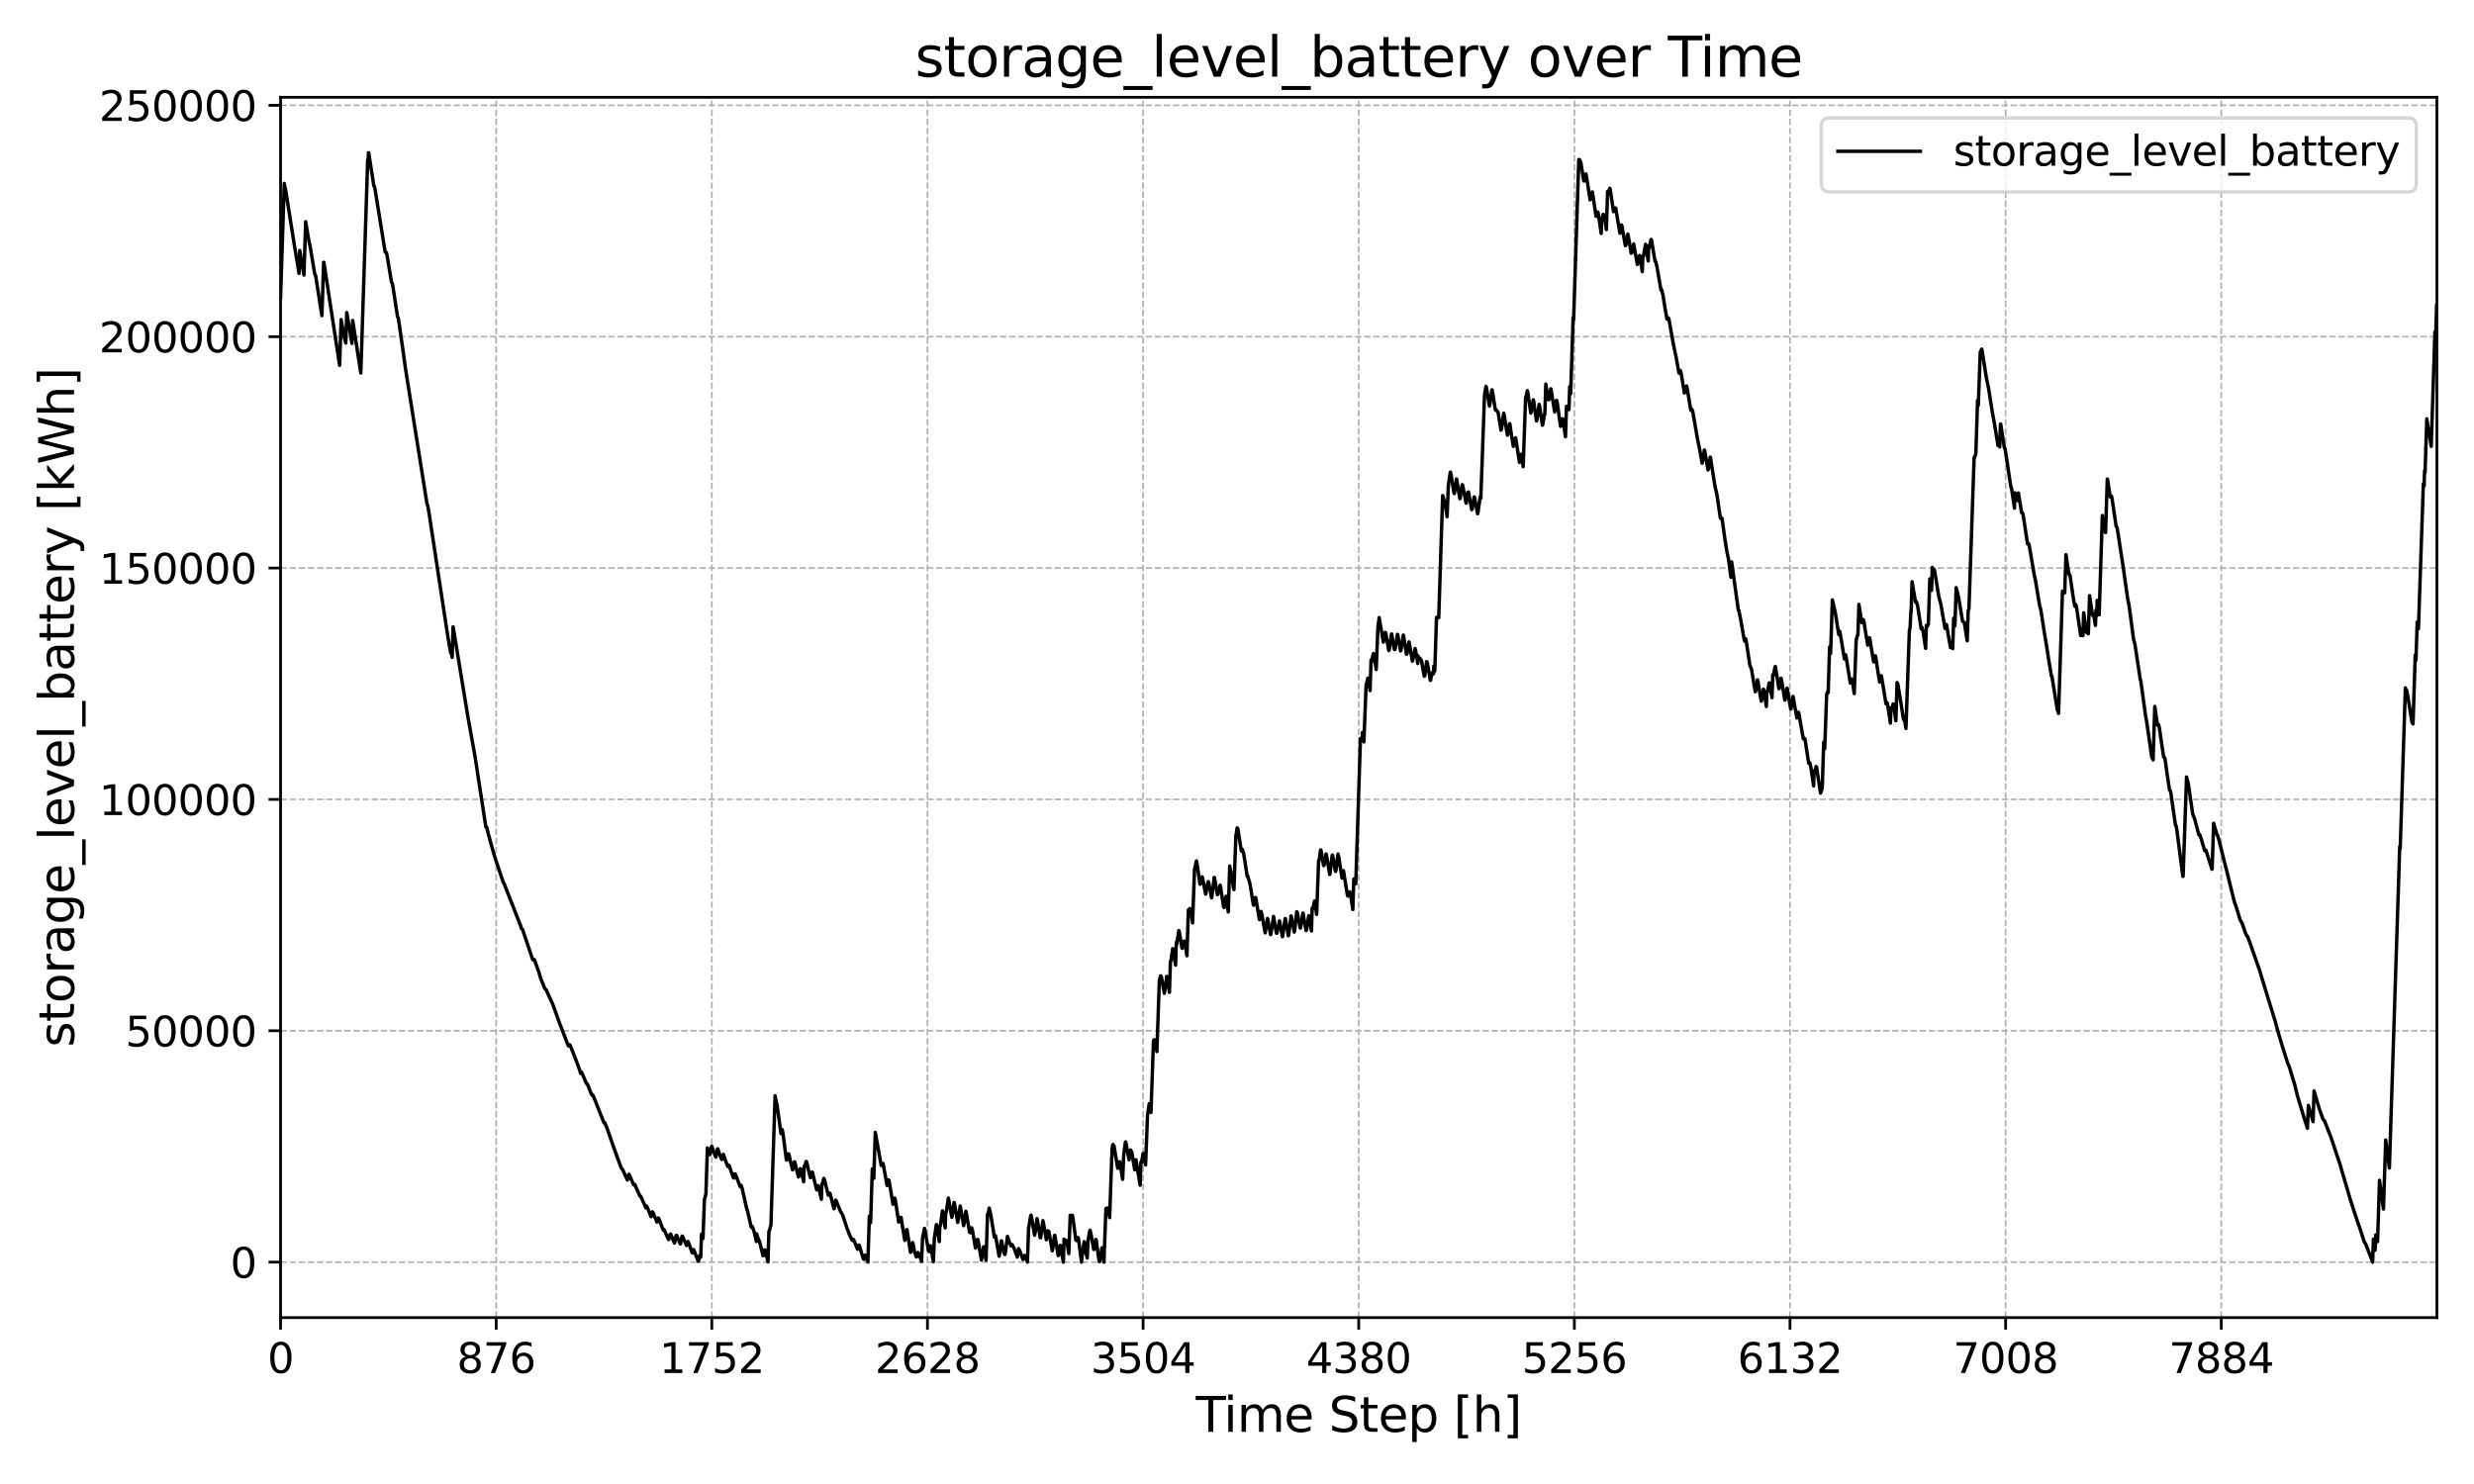<?xml version="1.0" encoding="utf-8" standalone="no"?>
<!DOCTYPE svg PUBLIC "-//W3C//DTD SVG 1.1//EN"
  "http://www.w3.org/Graphics/SVG/1.1/DTD/svg11.dtd">
<svg xmlns:xlink="http://www.w3.org/1999/xlink" width="720pt" height="432pt" viewBox="0 0 720 432" xmlns="http://www.w3.org/2000/svg" version="1.1">
 <defs>
  <style type="text/css">*{stroke-linejoin: round; stroke-linecap: butt}</style>
 </defs>
 <g id="figure_1">
  <g id="patch_1">
   <path d="M 0 432 
L 720 432 
L 720 0 
L 0 0 
z
" style="fill: #ffffff"/>
  </g>
  <g id="axes_1">
   <g id="patch_2">
    <path d="M 81.65 383.56 
L 709.2 383.56 
L 709.2 28.32 
L 81.65 28.32 
z
" style="fill: #ffffff"/>
   </g>
   <g id="matplotlib.axis_1">
    <g id="xtick_1">
     <g id="line2d_1">
      <path d="M 81.65 383.56 
L 81.65 28.32 
" clip-path="url(#p08101ed7b1)" style="fill: none; stroke-dasharray: 1.85,0.8; stroke-dashoffset: 0; stroke: #b0b0b0; stroke-width: 0.5"/>
     </g>
     <g id="line2d_2">
      <defs>
       <path id="m0e3fdb6140" d="M 0 0 
L 0 3.5 
" style="stroke: #000000; stroke-width: 0.8"/>
      </defs>
      <g>
       <use xlink:href="#m0e3fdb6140" x="81.65" y="383.56" style="stroke: #000000; stroke-width: 0.8"/>
      </g>
     </g>
     <g id="text_1">
      <!-- 0 -->
      <g transform="translate(77.832 399.678) scale(0.12 -0.12)">
       <defs>
        <path id="DejaVuSans-30" d="M 2034 4250 
Q 1547 4250 1301 3770 
Q 1056 3291 1056 2328 
Q 1056 1369 1301 889 
Q 1547 409 2034 409 
Q 2525 409 2770 889 
Q 3016 1369 3016 2328 
Q 3016 3291 2770 3770 
Q 2525 4250 2034 4250 
z
M 2034 4750 
Q 2819 4750 3233 4129 
Q 3647 3509 3647 2328 
Q 3647 1150 3233 529 
Q 2819 -91 2034 -91 
Q 1250 -91 836 529 
Q 422 1150 422 2328 
Q 422 3509 836 4129 
Q 1250 4750 2034 4750 
z
" transform="scale(0.016)"/>
       </defs>
       <use xlink:href="#DejaVuSans-30"/>
      </g>
     </g>
    </g>
    <g id="xtick_2">
     <g id="line2d_3">
      <path d="M 144.405 383.56 
L 144.405 28.32 
" clip-path="url(#p08101ed7b1)" style="fill: none; stroke-dasharray: 1.85,0.8; stroke-dashoffset: 0; stroke: #b0b0b0; stroke-width: 0.5"/>
     </g>
     <g id="line2d_4">
      <g>
       <use xlink:href="#m0e3fdb6140" x="144.405" y="383.56" style="stroke: #000000; stroke-width: 0.8"/>
      </g>
     </g>
     <g id="text_2">
      <!-- 876 -->
      <g transform="translate(132.952 399.678) scale(0.12 -0.12)">
       <defs>
        <path id="DejaVuSans-38" d="M 2034 2216 
Q 1584 2216 1326 1975 
Q 1069 1734 1069 1313 
Q 1069 891 1326 650 
Q 1584 409 2034 409 
Q 2484 409 2743 651 
Q 3003 894 3003 1313 
Q 3003 1734 2745 1975 
Q 2488 2216 2034 2216 
z
M 1403 2484 
Q 997 2584 770 2862 
Q 544 3141 544 3541 
Q 544 4100 942 4425 
Q 1341 4750 2034 4750 
Q 2731 4750 3128 4425 
Q 3525 4100 3525 3541 
Q 3525 3141 3298 2862 
Q 3072 2584 2669 2484 
Q 3125 2378 3379 2068 
Q 3634 1759 3634 1313 
Q 3634 634 3220 271 
Q 2806 -91 2034 -91 
Q 1263 -91 848 271 
Q 434 634 434 1313 
Q 434 1759 690 2068 
Q 947 2378 1403 2484 
z
M 1172 3481 
Q 1172 3119 1398 2916 
Q 1625 2713 2034 2713 
Q 2441 2713 2670 2916 
Q 2900 3119 2900 3481 
Q 2900 3844 2670 4047 
Q 2441 4250 2034 4250 
Q 1625 4250 1398 4047 
Q 1172 3844 1172 3481 
z
" transform="scale(0.016)"/>
        <path id="DejaVuSans-37" d="M 525 4666 
L 3525 4666 
L 3525 4397 
L 1831 0 
L 1172 0 
L 2766 4134 
L 525 4134 
L 525 4666 
z
" transform="scale(0.016)"/>
        <path id="DejaVuSans-36" d="M 2113 2584 
Q 1688 2584 1439 2293 
Q 1191 2003 1191 1497 
Q 1191 994 1439 701 
Q 1688 409 2113 409 
Q 2538 409 2786 701 
Q 3034 994 3034 1497 
Q 3034 2003 2786 2293 
Q 2538 2584 2113 2584 
z
M 3366 4563 
L 3366 3988 
Q 3128 4100 2886 4159 
Q 2644 4219 2406 4219 
Q 1781 4219 1451 3797 
Q 1122 3375 1075 2522 
Q 1259 2794 1537 2939 
Q 1816 3084 2150 3084 
Q 2853 3084 3261 2657 
Q 3669 2231 3669 1497 
Q 3669 778 3244 343 
Q 2819 -91 2113 -91 
Q 1303 -91 875 529 
Q 447 1150 447 2328 
Q 447 3434 972 4092 
Q 1497 4750 2381 4750 
Q 2619 4750 2861 4703 
Q 3103 4656 3366 4563 
z
" transform="scale(0.016)"/>
       </defs>
       <use xlink:href="#DejaVuSans-38"/>
       <use xlink:href="#DejaVuSans-37" x="63.623"/>
       <use xlink:href="#DejaVuSans-36" x="127.246"/>
      </g>
     </g>
    </g>
    <g id="xtick_3">
     <g id="line2d_5">
      <path d="M 207.16 383.56 
L 207.16 28.32 
" clip-path="url(#p08101ed7b1)" style="fill: none; stroke-dasharray: 1.85,0.8; stroke-dashoffset: 0; stroke: #b0b0b0; stroke-width: 0.5"/>
     </g>
     <g id="line2d_6">
      <g>
       <use xlink:href="#m0e3fdb6140" x="207.16" y="383.56" style="stroke: #000000; stroke-width: 0.8"/>
      </g>
     </g>
     <g id="text_3">
      <!-- 1752 -->
      <g transform="translate(191.89 399.678) scale(0.12 -0.12)">
       <defs>
        <path id="DejaVuSans-31" d="M 794 531 
L 1825 531 
L 1825 4091 
L 703 3866 
L 703 4441 
L 1819 4666 
L 2450 4666 
L 2450 531 
L 3481 531 
L 3481 0 
L 794 0 
L 794 531 
z
" transform="scale(0.016)"/>
        <path id="DejaVuSans-35" d="M 691 4666 
L 3169 4666 
L 3169 4134 
L 1269 4134 
L 1269 2991 
Q 1406 3038 1543 3061 
Q 1681 3084 1819 3084 
Q 2600 3084 3056 2656 
Q 3513 2228 3513 1497 
Q 3513 744 3044 326 
Q 2575 -91 1722 -91 
Q 1428 -91 1123 -41 
Q 819 9 494 109 
L 494 744 
Q 775 591 1075 516 
Q 1375 441 1709 441 
Q 2250 441 2565 725 
Q 2881 1009 2881 1497 
Q 2881 1984 2565 2268 
Q 2250 2553 1709 2553 
Q 1456 2553 1204 2497 
Q 953 2441 691 2322 
L 691 4666 
z
" transform="scale(0.016)"/>
        <path id="DejaVuSans-32" d="M 1228 531 
L 3431 531 
L 3431 0 
L 469 0 
L 469 531 
Q 828 903 1448 1529 
Q 2069 2156 2228 2338 
Q 2531 2678 2651 2914 
Q 2772 3150 2772 3378 
Q 2772 3750 2511 3984 
Q 2250 4219 1831 4219 
Q 1534 4219 1204 4116 
Q 875 4013 500 3803 
L 500 4441 
Q 881 4594 1212 4672 
Q 1544 4750 1819 4750 
Q 2544 4750 2975 4387 
Q 3406 4025 3406 3419 
Q 3406 3131 3298 2873 
Q 3191 2616 2906 2266 
Q 2828 2175 2409 1742 
Q 1991 1309 1228 531 
z
" transform="scale(0.016)"/>
       </defs>
       <use xlink:href="#DejaVuSans-31"/>
       <use xlink:href="#DejaVuSans-37" x="63.623"/>
       <use xlink:href="#DejaVuSans-35" x="127.246"/>
       <use xlink:href="#DejaVuSans-32" x="190.869"/>
      </g>
     </g>
    </g>
    <g id="xtick_4">
     <g id="line2d_7">
      <path d="M 269.915 383.56 
L 269.915 28.32 
" clip-path="url(#p08101ed7b1)" style="fill: none; stroke-dasharray: 1.85,0.8; stroke-dashoffset: 0; stroke: #b0b0b0; stroke-width: 0.5"/>
     </g>
     <g id="line2d_8">
      <g>
       <use xlink:href="#m0e3fdb6140" x="269.915" y="383.56" style="stroke: #000000; stroke-width: 0.8"/>
      </g>
     </g>
     <g id="text_4">
      <!-- 2628 -->
      <g transform="translate(254.645 399.678) scale(0.12 -0.12)">
       <use xlink:href="#DejaVuSans-32"/>
       <use xlink:href="#DejaVuSans-36" x="63.623"/>
       <use xlink:href="#DejaVuSans-32" x="127.246"/>
       <use xlink:href="#DejaVuSans-38" x="190.869"/>
      </g>
     </g>
    </g>
    <g id="xtick_5">
     <g id="line2d_9">
      <path d="M 332.67 383.56 
L 332.67 28.32 
" clip-path="url(#p08101ed7b1)" style="fill: none; stroke-dasharray: 1.85,0.8; stroke-dashoffset: 0; stroke: #b0b0b0; stroke-width: 0.5"/>
     </g>
     <g id="line2d_10">
      <g>
       <use xlink:href="#m0e3fdb6140" x="332.67" y="383.56" style="stroke: #000000; stroke-width: 0.8"/>
      </g>
     </g>
     <g id="text_5">
      <!-- 3504 -->
      <g transform="translate(317.4 399.678) scale(0.12 -0.12)">
       <defs>
        <path id="DejaVuSans-33" d="M 2597 2516 
Q 3050 2419 3304 2112 
Q 3559 1806 3559 1356 
Q 3559 666 3084 287 
Q 2609 -91 1734 -91 
Q 1441 -91 1130 -33 
Q 819 25 488 141 
L 488 750 
Q 750 597 1062 519 
Q 1375 441 1716 441 
Q 2309 441 2620 675 
Q 2931 909 2931 1356 
Q 2931 1769 2642 2001 
Q 2353 2234 1838 2234 
L 1294 2234 
L 1294 2753 
L 1863 2753 
Q 2328 2753 2575 2939 
Q 2822 3125 2822 3475 
Q 2822 3834 2567 4026 
Q 2313 4219 1838 4219 
Q 1578 4219 1281 4162 
Q 984 4106 628 3988 
L 628 4550 
Q 988 4650 1302 4700 
Q 1616 4750 1894 4750 
Q 2613 4750 3031 4423 
Q 3450 4097 3450 3541 
Q 3450 3153 3228 2886 
Q 3006 2619 2597 2516 
z
" transform="scale(0.016)"/>
        <path id="DejaVuSans-34" d="M 2419 4116 
L 825 1625 
L 2419 1625 
L 2419 4116 
z
M 2253 4666 
L 3047 4666 
L 3047 1625 
L 3713 1625 
L 3713 1100 
L 3047 1100 
L 3047 0 
L 2419 0 
L 2419 1100 
L 313 1100 
L 313 1709 
L 2253 4666 
z
" transform="scale(0.016)"/>
       </defs>
       <use xlink:href="#DejaVuSans-33"/>
       <use xlink:href="#DejaVuSans-35" x="63.623"/>
       <use xlink:href="#DejaVuSans-30" x="127.246"/>
       <use xlink:href="#DejaVuSans-34" x="190.869"/>
      </g>
     </g>
    </g>
    <g id="xtick_6">
     <g id="line2d_11">
      <path d="M 395.425 383.56 
L 395.425 28.32 
" clip-path="url(#p08101ed7b1)" style="fill: none; stroke-dasharray: 1.85,0.8; stroke-dashoffset: 0; stroke: #b0b0b0; stroke-width: 0.5"/>
     </g>
     <g id="line2d_12">
      <g>
       <use xlink:href="#m0e3fdb6140" x="395.425" y="383.56" style="stroke: #000000; stroke-width: 0.8"/>
      </g>
     </g>
     <g id="text_6">
      <!-- 4380 -->
      <g transform="translate(380.155 399.678) scale(0.12 -0.12)">
       <use xlink:href="#DejaVuSans-34"/>
       <use xlink:href="#DejaVuSans-33" x="63.623"/>
       <use xlink:href="#DejaVuSans-38" x="127.246"/>
       <use xlink:href="#DejaVuSans-30" x="190.869"/>
      </g>
     </g>
    </g>
    <g id="xtick_7">
     <g id="line2d_13">
      <path d="M 458.18 383.56 
L 458.18 28.32 
" clip-path="url(#p08101ed7b1)" style="fill: none; stroke-dasharray: 1.85,0.8; stroke-dashoffset: 0; stroke: #b0b0b0; stroke-width: 0.5"/>
     </g>
     <g id="line2d_14">
      <g>
       <use xlink:href="#m0e3fdb6140" x="458.18" y="383.56" style="stroke: #000000; stroke-width: 0.8"/>
      </g>
     </g>
     <g id="text_7">
      <!-- 5256 -->
      <g transform="translate(442.91 399.678) scale(0.12 -0.12)">
       <use xlink:href="#DejaVuSans-35"/>
       <use xlink:href="#DejaVuSans-32" x="63.623"/>
       <use xlink:href="#DejaVuSans-35" x="127.246"/>
       <use xlink:href="#DejaVuSans-36" x="190.869"/>
      </g>
     </g>
    </g>
    <g id="xtick_8">
     <g id="line2d_15">
      <path d="M 520.935 383.56 
L 520.935 28.32 
" clip-path="url(#p08101ed7b1)" style="fill: none; stroke-dasharray: 1.85,0.8; stroke-dashoffset: 0; stroke: #b0b0b0; stroke-width: 0.5"/>
     </g>
     <g id="line2d_16">
      <g>
       <use xlink:href="#m0e3fdb6140" x="520.935" y="383.56" style="stroke: #000000; stroke-width: 0.8"/>
      </g>
     </g>
     <g id="text_8">
      <!-- 6132 -->
      <g transform="translate(505.665 399.678) scale(0.12 -0.12)">
       <use xlink:href="#DejaVuSans-36"/>
       <use xlink:href="#DejaVuSans-31" x="63.623"/>
       <use xlink:href="#DejaVuSans-33" x="127.246"/>
       <use xlink:href="#DejaVuSans-32" x="190.869"/>
      </g>
     </g>
    </g>
    <g id="xtick_9">
     <g id="line2d_17">
      <path d="M 583.69 383.56 
L 583.69 28.32 
" clip-path="url(#p08101ed7b1)" style="fill: none; stroke-dasharray: 1.85,0.8; stroke-dashoffset: 0; stroke: #b0b0b0; stroke-width: 0.5"/>
     </g>
     <g id="line2d_18">
      <g>
       <use xlink:href="#m0e3fdb6140" x="583.69" y="383.56" style="stroke: #000000; stroke-width: 0.8"/>
      </g>
     </g>
     <g id="text_9">
      <!-- 7008 -->
      <g transform="translate(568.42 399.678) scale(0.12 -0.12)">
       <use xlink:href="#DejaVuSans-37"/>
       <use xlink:href="#DejaVuSans-30" x="63.623"/>
       <use xlink:href="#DejaVuSans-30" x="127.246"/>
       <use xlink:href="#DejaVuSans-38" x="190.869"/>
      </g>
     </g>
    </g>
    <g id="xtick_10">
     <g id="line2d_19">
      <path d="M 646.445 383.56 
L 646.445 28.32 
" clip-path="url(#p08101ed7b1)" style="fill: none; stroke-dasharray: 1.85,0.8; stroke-dashoffset: 0; stroke: #b0b0b0; stroke-width: 0.5"/>
     </g>
     <g id="line2d_20">
      <g>
       <use xlink:href="#m0e3fdb6140" x="646.445" y="383.56" style="stroke: #000000; stroke-width: 0.8"/>
      </g>
     </g>
     <g id="text_10">
      <!-- 7884 -->
      <g transform="translate(631.175 399.678) scale(0.12 -0.12)">
       <use xlink:href="#DejaVuSans-37"/>
       <use xlink:href="#DejaVuSans-38" x="63.623"/>
       <use xlink:href="#DejaVuSans-38" x="127.246"/>
       <use xlink:href="#DejaVuSans-34" x="190.869"/>
      </g>
     </g>
    </g>
    <g id="text_11">
     <!-- Time Step [h] -->
     <g transform="translate(348.011 416.812) scale(0.14 -0.14)">
      <defs>
       <path id="DejaVuSans-54" d="M -19 4666 
L 3928 4666 
L 3928 4134 
L 2272 4134 
L 2272 0 
L 1638 0 
L 1638 4134 
L -19 4134 
L -19 4666 
z
" transform="scale(0.016)"/>
       <path id="DejaVuSans-69" d="M 603 3500 
L 1178 3500 
L 1178 0 
L 603 0 
L 603 3500 
z
M 603 4863 
L 1178 4863 
L 1178 4134 
L 603 4134 
L 603 4863 
z
" transform="scale(0.016)"/>
       <path id="DejaVuSans-6d" d="M 3328 2828 
Q 3544 3216 3844 3400 
Q 4144 3584 4550 3584 
Q 5097 3584 5394 3201 
Q 5691 2819 5691 2113 
L 5691 0 
L 5113 0 
L 5113 2094 
Q 5113 2597 4934 2840 
Q 4756 3084 4391 3084 
Q 3944 3084 3684 2787 
Q 3425 2491 3425 1978 
L 3425 0 
L 2847 0 
L 2847 2094 
Q 2847 2600 2669 2842 
Q 2491 3084 2119 3084 
Q 1678 3084 1418 2786 
Q 1159 2488 1159 1978 
L 1159 0 
L 581 0 
L 581 3500 
L 1159 3500 
L 1159 2956 
Q 1356 3278 1631 3431 
Q 1906 3584 2284 3584 
Q 2666 3584 2933 3390 
Q 3200 3197 3328 2828 
z
" transform="scale(0.016)"/>
       <path id="DejaVuSans-65" d="M 3597 1894 
L 3597 1613 
L 953 1613 
Q 991 1019 1311 708 
Q 1631 397 2203 397 
Q 2534 397 2845 478 
Q 3156 559 3463 722 
L 3463 178 
Q 3153 47 2828 -22 
Q 2503 -91 2169 -91 
Q 1331 -91 842 396 
Q 353 884 353 1716 
Q 353 2575 817 3079 
Q 1281 3584 2069 3584 
Q 2775 3584 3186 3129 
Q 3597 2675 3597 1894 
z
M 3022 2063 
Q 3016 2534 2758 2815 
Q 2500 3097 2075 3097 
Q 1594 3097 1305 2825 
Q 1016 2553 972 2059 
L 3022 2063 
z
" transform="scale(0.016)"/>
       <path id="DejaVuSans-20" transform="scale(0.016)"/>
       <path id="DejaVuSans-53" d="M 3425 4513 
L 3425 3897 
Q 3066 4069 2747 4153 
Q 2428 4238 2131 4238 
Q 1616 4238 1336 4038 
Q 1056 3838 1056 3469 
Q 1056 3159 1242 3001 
Q 1428 2844 1947 2747 
L 2328 2669 
Q 3034 2534 3370 2195 
Q 3706 1856 3706 1288 
Q 3706 609 3251 259 
Q 2797 -91 1919 -91 
Q 1588 -91 1214 -16 
Q 841 59 441 206 
L 441 856 
Q 825 641 1194 531 
Q 1563 422 1919 422 
Q 2459 422 2753 634 
Q 3047 847 3047 1241 
Q 3047 1584 2836 1778 
Q 2625 1972 2144 2069 
L 1759 2144 
Q 1053 2284 737 2584 
Q 422 2884 422 3419 
Q 422 4038 858 4394 
Q 1294 4750 2059 4750 
Q 2388 4750 2728 4690 
Q 3069 4631 3425 4513 
z
" transform="scale(0.016)"/>
       <path id="DejaVuSans-74" d="M 1172 4494 
L 1172 3500 
L 2356 3500 
L 2356 3053 
L 1172 3053 
L 1172 1153 
Q 1172 725 1289 603 
Q 1406 481 1766 481 
L 2356 481 
L 2356 0 
L 1766 0 
Q 1100 0 847 248 
Q 594 497 594 1153 
L 594 3053 
L 172 3053 
L 172 3500 
L 594 3500 
L 594 4494 
L 1172 4494 
z
" transform="scale(0.016)"/>
       <path id="DejaVuSans-70" d="M 1159 525 
L 1159 -1331 
L 581 -1331 
L 581 3500 
L 1159 3500 
L 1159 2969 
Q 1341 3281 1617 3432 
Q 1894 3584 2278 3584 
Q 2916 3584 3314 3078 
Q 3713 2572 3713 1747 
Q 3713 922 3314 415 
Q 2916 -91 2278 -91 
Q 1894 -91 1617 61 
Q 1341 213 1159 525 
z
M 3116 1747 
Q 3116 2381 2855 2742 
Q 2594 3103 2138 3103 
Q 1681 3103 1420 2742 
Q 1159 2381 1159 1747 
Q 1159 1113 1420 752 
Q 1681 391 2138 391 
Q 2594 391 2855 752 
Q 3116 1113 3116 1747 
z
" transform="scale(0.016)"/>
       <path id="DejaVuSans-5b" d="M 550 4863 
L 1875 4863 
L 1875 4416 
L 1125 4416 
L 1125 -397 
L 1875 -397 
L 1875 -844 
L 550 -844 
L 550 4863 
z
" transform="scale(0.016)"/>
       <path id="DejaVuSans-68" d="M 3513 2113 
L 3513 0 
L 2938 0 
L 2938 2094 
Q 2938 2591 2744 2837 
Q 2550 3084 2163 3084 
Q 1697 3084 1428 2787 
Q 1159 2491 1159 1978 
L 1159 0 
L 581 0 
L 581 4863 
L 1159 4863 
L 1159 2956 
Q 1366 3272 1645 3428 
Q 1925 3584 2291 3584 
Q 2894 3584 3203 3211 
Q 3513 2838 3513 2113 
z
" transform="scale(0.016)"/>
       <path id="DejaVuSans-5d" d="M 1947 4863 
L 1947 -844 
L 622 -844 
L 622 -397 
L 1369 -397 
L 1369 4416 
L 622 4416 
L 622 4863 
L 1947 4863 
z
" transform="scale(0.016)"/>
      </defs>
      <use xlink:href="#DejaVuSans-54"/>
      <use xlink:href="#DejaVuSans-69" x="57.959"/>
      <use xlink:href="#DejaVuSans-6d" x="85.742"/>
      <use xlink:href="#DejaVuSans-65" x="183.154"/>
      <use xlink:href="#DejaVuSans-20" x="244.678"/>
      <use xlink:href="#DejaVuSans-53" x="276.465"/>
      <use xlink:href="#DejaVuSans-74" x="339.941"/>
      <use xlink:href="#DejaVuSans-65" x="379.15"/>
      <use xlink:href="#DejaVuSans-70" x="440.674"/>
      <use xlink:href="#DejaVuSans-20" x="504.15"/>
      <use xlink:href="#DejaVuSans-5b" x="535.938"/>
      <use xlink:href="#DejaVuSans-68" x="574.951"/>
      <use xlink:href="#DejaVuSans-5d" x="638.33"/>
     </g>
    </g>
   </g>
   <g id="matplotlib.axis_2">
    <g id="ytick_1">
     <g id="line2d_21">
      <path d="M 81.65 367.413 
L 709.2 367.413 
" clip-path="url(#p08101ed7b1)" style="fill: none; stroke-dasharray: 1.85,0.8; stroke-dashoffset: 0; stroke: #b0b0b0; stroke-width: 0.5"/>
     </g>
     <g id="line2d_22">
      <defs>
       <path id="m63c62dba55" d="M 0 0 
L -3.5 0 
" style="stroke: #000000; stroke-width: 0.8"/>
      </defs>
      <g>
       <use xlink:href="#m63c62dba55" x="81.65" y="367.413" style="stroke: #000000; stroke-width: 0.8"/>
      </g>
     </g>
     <g id="text_12">
      <!-- 0 -->
      <g transform="translate(67.015 371.972) scale(0.12 -0.12)">
       <use xlink:href="#DejaVuSans-30"/>
      </g>
     </g>
    </g>
    <g id="ytick_2">
     <g id="line2d_23">
      <path d="M 81.65 300.063 
L 709.2 300.063 
" clip-path="url(#p08101ed7b1)" style="fill: none; stroke-dasharray: 1.85,0.8; stroke-dashoffset: 0; stroke: #b0b0b0; stroke-width: 0.5"/>
     </g>
     <g id="line2d_24">
      <g>
       <use xlink:href="#m63c62dba55" x="81.65" y="300.063" style="stroke: #000000; stroke-width: 0.8"/>
      </g>
     </g>
     <g id="text_13">
      <!-- 50000 -->
      <g transform="translate(36.475 304.622) scale(0.12 -0.12)">
       <use xlink:href="#DejaVuSans-35"/>
       <use xlink:href="#DejaVuSans-30" x="63.623"/>
       <use xlink:href="#DejaVuSans-30" x="127.246"/>
       <use xlink:href="#DejaVuSans-30" x="190.869"/>
       <use xlink:href="#DejaVuSans-30" x="254.492"/>
      </g>
     </g>
    </g>
    <g id="ytick_3">
     <g id="line2d_25">
      <path d="M 81.65 232.712 
L 709.2 232.712 
" clip-path="url(#p08101ed7b1)" style="fill: none; stroke-dasharray: 1.85,0.8; stroke-dashoffset: 0; stroke: #b0b0b0; stroke-width: 0.5"/>
     </g>
     <g id="line2d_26">
      <g>
       <use xlink:href="#m63c62dba55" x="81.65" y="232.712" style="stroke: #000000; stroke-width: 0.8"/>
      </g>
     </g>
     <g id="text_14">
      <!-- 100000 -->
      <g transform="translate(28.84 237.272) scale(0.12 -0.12)">
       <use xlink:href="#DejaVuSans-31"/>
       <use xlink:href="#DejaVuSans-30" x="63.623"/>
       <use xlink:href="#DejaVuSans-30" x="127.246"/>
       <use xlink:href="#DejaVuSans-30" x="190.869"/>
       <use xlink:href="#DejaVuSans-30" x="254.492"/>
       <use xlink:href="#DejaVuSans-30" x="318.115"/>
      </g>
     </g>
    </g>
    <g id="ytick_4">
     <g id="line2d_27">
      <path d="M 81.65 165.362 
L 709.2 165.362 
" clip-path="url(#p08101ed7b1)" style="fill: none; stroke-dasharray: 1.85,0.8; stroke-dashoffset: 0; stroke: #b0b0b0; stroke-width: 0.5"/>
     </g>
     <g id="line2d_28">
      <g>
       <use xlink:href="#m63c62dba55" x="81.65" y="165.362" style="stroke: #000000; stroke-width: 0.8"/>
      </g>
     </g>
     <g id="text_15">
      <!-- 150000 -->
      <g transform="translate(28.84 169.921) scale(0.12 -0.12)">
       <use xlink:href="#DejaVuSans-31"/>
       <use xlink:href="#DejaVuSans-35" x="63.623"/>
       <use xlink:href="#DejaVuSans-30" x="127.246"/>
       <use xlink:href="#DejaVuSans-30" x="190.869"/>
       <use xlink:href="#DejaVuSans-30" x="254.492"/>
       <use xlink:href="#DejaVuSans-30" x="318.115"/>
      </g>
     </g>
    </g>
    <g id="ytick_5">
     <g id="line2d_29">
      <path d="M 81.65 98.012 
L 709.2 98.012 
" clip-path="url(#p08101ed7b1)" style="fill: none; stroke-dasharray: 1.85,0.8; stroke-dashoffset: 0; stroke: #b0b0b0; stroke-width: 0.5"/>
     </g>
     <g id="line2d_30">
      <g>
       <use xlink:href="#m63c62dba55" x="81.65" y="98.012" style="stroke: #000000; stroke-width: 0.8"/>
      </g>
     </g>
     <g id="text_16">
      <!-- 200000 -->
      <g transform="translate(28.84 102.571) scale(0.12 -0.12)">
       <use xlink:href="#DejaVuSans-32"/>
       <use xlink:href="#DejaVuSans-30" x="63.623"/>
       <use xlink:href="#DejaVuSans-30" x="127.246"/>
       <use xlink:href="#DejaVuSans-30" x="190.869"/>
       <use xlink:href="#DejaVuSans-30" x="254.492"/>
       <use xlink:href="#DejaVuSans-30" x="318.115"/>
      </g>
     </g>
    </g>
    <g id="ytick_6">
     <g id="line2d_31">
      <path d="M 81.65 30.662 
L 709.2 30.662 
" clip-path="url(#p08101ed7b1)" style="fill: none; stroke-dasharray: 1.85,0.8; stroke-dashoffset: 0; stroke: #b0b0b0; stroke-width: 0.5"/>
     </g>
     <g id="line2d_32">
      <g>
       <use xlink:href="#m63c62dba55" x="81.65" y="30.662" style="stroke: #000000; stroke-width: 0.8"/>
      </g>
     </g>
     <g id="text_17">
      <!-- 250000 -->
      <g transform="translate(28.84 35.221) scale(0.12 -0.12)">
       <use xlink:href="#DejaVuSans-32"/>
       <use xlink:href="#DejaVuSans-35" x="63.623"/>
       <use xlink:href="#DejaVuSans-30" x="127.246"/>
       <use xlink:href="#DejaVuSans-30" x="190.869"/>
       <use xlink:href="#DejaVuSans-30" x="254.492"/>
       <use xlink:href="#DejaVuSans-30" x="318.115"/>
      </g>
     </g>
    </g>
    <g id="text_18">
     <!-- storage_level_battery [kWh] -->
     <g transform="translate(21.539 304.827) rotate(-90) scale(0.14 -0.14)">
      <defs>
       <path id="DejaVuSans-73" d="M 2834 3397 
L 2834 2853 
Q 2591 2978 2328 3040 
Q 2066 3103 1784 3103 
Q 1356 3103 1142 2972 
Q 928 2841 928 2578 
Q 928 2378 1081 2264 
Q 1234 2150 1697 2047 
L 1894 2003 
Q 2506 1872 2764 1633 
Q 3022 1394 3022 966 
Q 3022 478 2636 193 
Q 2250 -91 1575 -91 
Q 1294 -91 989 -36 
Q 684 19 347 128 
L 347 722 
Q 666 556 975 473 
Q 1284 391 1588 391 
Q 1994 391 2212 530 
Q 2431 669 2431 922 
Q 2431 1156 2273 1281 
Q 2116 1406 1581 1522 
L 1381 1569 
Q 847 1681 609 1914 
Q 372 2147 372 2553 
Q 372 3047 722 3315 
Q 1072 3584 1716 3584 
Q 2034 3584 2315 3537 
Q 2597 3491 2834 3397 
z
" transform="scale(0.016)"/>
       <path id="DejaVuSans-6f" d="M 1959 3097 
Q 1497 3097 1228 2736 
Q 959 2375 959 1747 
Q 959 1119 1226 758 
Q 1494 397 1959 397 
Q 2419 397 2687 759 
Q 2956 1122 2956 1747 
Q 2956 2369 2687 2733 
Q 2419 3097 1959 3097 
z
M 1959 3584 
Q 2709 3584 3137 3096 
Q 3566 2609 3566 1747 
Q 3566 888 3137 398 
Q 2709 -91 1959 -91 
Q 1206 -91 779 398 
Q 353 888 353 1747 
Q 353 2609 779 3096 
Q 1206 3584 1959 3584 
z
" transform="scale(0.016)"/>
       <path id="DejaVuSans-72" d="M 2631 2963 
Q 2534 3019 2420 3045 
Q 2306 3072 2169 3072 
Q 1681 3072 1420 2755 
Q 1159 2438 1159 1844 
L 1159 0 
L 581 0 
L 581 3500 
L 1159 3500 
L 1159 2956 
Q 1341 3275 1631 3429 
Q 1922 3584 2338 3584 
Q 2397 3584 2469 3576 
Q 2541 3569 2628 3553 
L 2631 2963 
z
" transform="scale(0.016)"/>
       <path id="DejaVuSans-61" d="M 2194 1759 
Q 1497 1759 1228 1600 
Q 959 1441 959 1056 
Q 959 750 1161 570 
Q 1363 391 1709 391 
Q 2188 391 2477 730 
Q 2766 1069 2766 1631 
L 2766 1759 
L 2194 1759 
z
M 3341 1997 
L 3341 0 
L 2766 0 
L 2766 531 
Q 2569 213 2275 61 
Q 1981 -91 1556 -91 
Q 1019 -91 701 211 
Q 384 513 384 1019 
Q 384 1609 779 1909 
Q 1175 2209 1959 2209 
L 2766 2209 
L 2766 2266 
Q 2766 2663 2505 2880 
Q 2244 3097 1772 3097 
Q 1472 3097 1187 3025 
Q 903 2953 641 2809 
L 641 3341 
Q 956 3463 1253 3523 
Q 1550 3584 1831 3584 
Q 2591 3584 2966 3190 
Q 3341 2797 3341 1997 
z
" transform="scale(0.016)"/>
       <path id="DejaVuSans-67" d="M 2906 1791 
Q 2906 2416 2648 2759 
Q 2391 3103 1925 3103 
Q 1463 3103 1205 2759 
Q 947 2416 947 1791 
Q 947 1169 1205 825 
Q 1463 481 1925 481 
Q 2391 481 2648 825 
Q 2906 1169 2906 1791 
z
M 3481 434 
Q 3481 -459 3084 -895 
Q 2688 -1331 1869 -1331 
Q 1566 -1331 1297 -1286 
Q 1028 -1241 775 -1147 
L 775 -588 
Q 1028 -725 1275 -790 
Q 1522 -856 1778 -856 
Q 2344 -856 2625 -561 
Q 2906 -266 2906 331 
L 2906 616 
Q 2728 306 2450 153 
Q 2172 0 1784 0 
Q 1141 0 747 490 
Q 353 981 353 1791 
Q 353 2603 747 3093 
Q 1141 3584 1784 3584 
Q 2172 3584 2450 3431 
Q 2728 3278 2906 2969 
L 2906 3500 
L 3481 3500 
L 3481 434 
z
" transform="scale(0.016)"/>
       <path id="DejaVuSans-5f" d="M 3263 -1063 
L 3263 -1509 
L -63 -1509 
L -63 -1063 
L 3263 -1063 
z
" transform="scale(0.016)"/>
       <path id="DejaVuSans-6c" d="M 603 4863 
L 1178 4863 
L 1178 0 
L 603 0 
L 603 4863 
z
" transform="scale(0.016)"/>
       <path id="DejaVuSans-76" d="M 191 3500 
L 800 3500 
L 1894 563 
L 2988 3500 
L 3597 3500 
L 2284 0 
L 1503 0 
L 191 3500 
z
" transform="scale(0.016)"/>
       <path id="DejaVuSans-62" d="M 3116 1747 
Q 3116 2381 2855 2742 
Q 2594 3103 2138 3103 
Q 1681 3103 1420 2742 
Q 1159 2381 1159 1747 
Q 1159 1113 1420 752 
Q 1681 391 2138 391 
Q 2594 391 2855 752 
Q 3116 1113 3116 1747 
z
M 1159 2969 
Q 1341 3281 1617 3432 
Q 1894 3584 2278 3584 
Q 2916 3584 3314 3078 
Q 3713 2572 3713 1747 
Q 3713 922 3314 415 
Q 2916 -91 2278 -91 
Q 1894 -91 1617 61 
Q 1341 213 1159 525 
L 1159 0 
L 581 0 
L 581 4863 
L 1159 4863 
L 1159 2969 
z
" transform="scale(0.016)"/>
       <path id="DejaVuSans-79" d="M 2059 -325 
Q 1816 -950 1584 -1140 
Q 1353 -1331 966 -1331 
L 506 -1331 
L 506 -850 
L 844 -850 
Q 1081 -850 1212 -737 
Q 1344 -625 1503 -206 
L 1606 56 
L 191 3500 
L 800 3500 
L 1894 763 
L 2988 3500 
L 3597 3500 
L 2059 -325 
z
" transform="scale(0.016)"/>
       <path id="DejaVuSans-6b" d="M 581 4863 
L 1159 4863 
L 1159 1991 
L 2875 3500 
L 3609 3500 
L 1753 1863 
L 3688 0 
L 2938 0 
L 1159 1709 
L 1159 0 
L 581 0 
L 581 4863 
z
" transform="scale(0.016)"/>
       <path id="DejaVuSans-57" d="M 213 4666 
L 850 4666 
L 1831 722 
L 2809 4666 
L 3519 4666 
L 4500 722 
L 5478 4666 
L 6119 4666 
L 4947 0 
L 4153 0 
L 3169 4050 
L 2175 0 
L 1381 0 
L 213 4666 
z
" transform="scale(0.016)"/>
      </defs>
      <use xlink:href="#DejaVuSans-73"/>
      <use xlink:href="#DejaVuSans-74" x="52.1"/>
      <use xlink:href="#DejaVuSans-6f" x="91.309"/>
      <use xlink:href="#DejaVuSans-72" x="152.49"/>
      <use xlink:href="#DejaVuSans-61" x="193.604"/>
      <use xlink:href="#DejaVuSans-67" x="254.883"/>
      <use xlink:href="#DejaVuSans-65" x="318.359"/>
      <use xlink:href="#DejaVuSans-5f" x="379.883"/>
      <use xlink:href="#DejaVuSans-6c" x="429.883"/>
      <use xlink:href="#DejaVuSans-65" x="457.666"/>
      <use xlink:href="#DejaVuSans-76" x="519.189"/>
      <use xlink:href="#DejaVuSans-65" x="578.369"/>
      <use xlink:href="#DejaVuSans-6c" x="639.893"/>
      <use xlink:href="#DejaVuSans-5f" x="667.676"/>
      <use xlink:href="#DejaVuSans-62" x="717.676"/>
      <use xlink:href="#DejaVuSans-61" x="781.152"/>
      <use xlink:href="#DejaVuSans-74" x="842.432"/>
      <use xlink:href="#DejaVuSans-74" x="881.641"/>
      <use xlink:href="#DejaVuSans-65" x="920.85"/>
      <use xlink:href="#DejaVuSans-72" x="982.373"/>
      <use xlink:href="#DejaVuSans-79" x="1023.486"/>
      <use xlink:href="#DejaVuSans-20" x="1082.666"/>
      <use xlink:href="#DejaVuSans-5b" x="1114.453"/>
      <use xlink:href="#DejaVuSans-6b" x="1153.467"/>
      <use xlink:href="#DejaVuSans-57" x="1211.377"/>
      <use xlink:href="#DejaVuSans-68" x="1310.254"/>
      <use xlink:href="#DejaVuSans-5d" x="1373.633"/>
     </g>
    </g>
   </g>
   <g id="line2d_33">
    <path d="M 81.65 86.677 
L 82.725 53.404 
L 82.796 53.893 
L 83.154 55.485 
L 83.513 57.716 
L 85.733 71.812 
L 86.736 77.723 
L 87.023 79.58 
L 87.238 72.925 
L 87.309 73.392 
L 88.384 79.682 
L 88.456 80.078 
L 88.957 64.549 
L 89.029 65.011 
L 89.96 70.471 
L 90.175 71.241 
L 91.608 79.833 
L 91.751 79.956 
L 91.894 80.431 
L 93.112 88.299 
L 93.685 91.887 
L 94.187 76.355 
L 94.258 76.368 
L 98.843 106.357 
L 99.273 93.041 
L 99.345 93.486 
L 100.204 98.228 
L 100.634 99.866 
L 100.921 90.989 
L 100.992 91.427 
L 102.425 99.949 
L 102.64 93.291 
L 102.712 93.739 
L 105.004 108.573 
L 107.01 46.455 
L 107.082 46.604 
L 107.153 46.684 
L 107.225 44.467 
L 107.296 44.481 
L 108.801 54.112 
L 108.872 54.106 
L 109.087 54.719 
L 112.096 73.383 
L 112.239 73.528 
L 112.454 73.513 
L 112.598 74.096 
L 113.959 82.241 
L 114.174 82.472 
L 114.317 83.197 
L 115.678 92.122 
L 115.893 92.527 
L 116.18 94.294 
L 117.397 102.81 
L 117.971 107.078 
L 124.275 146.72 
L 124.49 147.172 
L 124.919 149.735 
L 129.289 178.462 
L 130.364 185.472 
L 131.152 190.06 
L 131.367 190.208 
L 131.51 190.857 
L 131.582 191.361 
L 131.868 182.468 
L 131.94 182.918 
L 136.238 209.063 
L 136.955 213.021 
L 138.244 220.217 
L 138.531 222.045 
L 141.396 240.736 
L 141.539 240.805 
L 141.611 240.738 
L 141.754 241.207 
L 142.113 242.772 
L 142.471 244.028 
L 142.686 244.873 
L 143.116 246.411 
L 144.047 249.652 
L 146.483 256.915 
L 146.697 257.201 
L 151.497 269.448 
L 151.784 270.377 
L 151.927 270.427 
L 152.142 270.755 
L 155.007 279.28 
L 155.222 279.46 
L 155.366 279.282 
L 155.437 279.391 
L 155.509 279.385 
L 155.724 279.915 
L 156.798 282.952 
L 157.372 284.861 
L 158.518 287.722 
L 158.948 288.152 
L 160.667 291.933 
L 160.882 292.393 
L 162.028 295.577 
L 162.673 297.383 
L 165.395 304.453 
L 165.538 304.471 
L 165.753 304.111 
L 165.968 304.366 
L 167.616 308.556 
L 168.475 310.856 
L 168.977 312.45 
L 169.049 312.258 
L 169.192 312.065 
L 169.622 312.925 
L 170.625 315.357 
L 170.768 315.339 
L 170.983 315.759 
L 171.054 315.797 
L 171.914 318.052 
L 172.272 318.793 
L 172.416 318.885 
L 172.487 318.667 
L 173.132 320.177 
L 175.782 326.879 
L 175.997 326.832 
L 176.642 328.344 
L 177.86 331.874 
L 178.505 333.726 
L 180.726 339.844 
L 180.94 340.24 
L 181.012 340.224 
L 181.299 340.667 
L 181.728 341.676 
L 182.588 343.504 
L 182.731 343.014 
L 183.018 341.824 
L 183.233 342.187 
L 184.379 344.872 
L 184.522 344.893 
L 184.594 344.983 
L 184.737 344.786 
L 185.31 346.156 
L 186.242 348.187 
L 186.457 348.21 
L 187.961 351.607 
L 188.176 351.064 
L 188.534 351.861 
L 189.465 354.186 
L 189.609 353.838 
L 189.895 352.761 
L 190.11 353.118 
L 191.185 355.751 
L 191.256 355.706 
L 191.615 354.554 
L 191.686 354.657 
L 191.829 354.947 
L 192.832 357.635 
L 193.047 358.104 
L 193.119 358.064 
L 193.191 357.873 
L 193.262 357.945 
L 194.552 360.851 
L 194.623 360.844 
L 194.767 360.272 
L 194.982 359.445 
L 195.125 359.253 
L 195.196 359.251 
L 196.271 361.85 
L 196.343 361.795 
L 196.558 360.689 
L 196.772 359.651 
L 196.916 359.626 
L 197.99 362.147 
L 198.062 362.072 
L 198.277 360.907 
L 198.492 359.862 
L 198.635 359.85 
L 199.781 362.569 
L 199.853 362.482 
L 200.211 361.41 
L 200.426 361.791 
L 201.357 364.481 
L 201.501 364.738 
L 201.572 364.689 
L 201.859 363.757 
L 201.93 363.898 
L 203.22 367.193 
L 203.292 367.026 
L 203.65 365.491 
L 203.721 365.54 
L 203.793 365.559 
L 203.936 365.982 
L 204.151 359.291 
L 204.223 359.497 
L 204.581 360.528 
L 205.011 349.188 
L 205.441 347.562 
L 205.871 334.184 
L 205.942 334.389 
L 206.587 336.109 
L 206.659 336.013 
L 206.873 334.809 
L 207.088 333.717 
L 207.16 333.697 
L 207.805 335.562 
L 208.306 336.842 
L 208.378 336.744 
L 208.593 335.524 
L 208.808 334.445 
L 208.879 334.435 
L 209.596 336.505 
L 210.026 337.522 
L 210.097 337.506 
L 210.24 337.004 
L 210.527 336.042 
L 211.315 338.327 
L 211.816 339.581 
L 212.031 339.514 
L 212.175 339.24 
L 213.393 342.75 
L 213.536 342.921 
L 213.679 342.428 
L 213.894 341.699 
L 214.037 341.845 
L 215.398 345.399 
L 215.47 345.371 
L 215.542 345.489 
L 215.685 345.06 
L 215.971 345.897 
L 217.261 351.682 
L 217.548 352.541 
L 218.622 357.171 
L 218.694 357.263 
L 218.765 357.174 
L 218.909 357.023 
L 219.482 358.577 
L 220.127 361.419 
L 220.198 359.189 
L 220.27 359.495 
L 220.628 360.526 
L 221.058 361.465 
L 222.061 365.561 
L 222.132 365.553 
L 222.347 364.612 
L 222.562 363.822 
L 222.705 363.907 
L 223.207 366.079 
L 223.493 367.354 
L 223.78 358.432 
L 223.852 358.465 
L 223.995 357.982 
L 224.282 356.795 
L 224.353 356.866 
L 225.571 318.965 
L 225.643 319.451 
L 226.001 321.166 
L 226.144 321.619 
L 227.29 330.004 
L 227.362 329.85 
L 227.649 328.838 
L 227.935 330.43 
L 228.866 337.685 
L 229.01 337.687 
L 229.153 337.147 
L 229.439 335.882 
L 229.583 335.974 
L 230.084 338.223 
L 230.657 340.549 
L 230.729 340.455 
L 230.944 339.282 
L 231.159 338.256 
L 231.302 338.27 
L 231.875 340.715 
L 232.377 342.628 
L 232.448 342.533 
L 232.663 341.327 
L 232.878 340.237 
L 233.021 340.246 
L 233.451 342.097 
L 233.881 344.015 
L 234.024 339.555 
L 234.096 339.783 
L 234.168 339.751 
L 234.311 339.183 
L 234.597 338.108 
L 234.741 338.191 
L 235.171 340.088 
L 235.815 342.778 
L 235.887 342.811 
L 236.102 341.951 
L 236.317 341.194 
L 236.46 341.287 
L 236.961 343.502 
L 237.678 346.372 
L 237.749 346.302 
L 238.036 345.169 
L 238.108 345.233 
L 238.179 345.3 
L 238.824 348.162 
L 239.039 349.122 
L 239.182 344.662 
L 239.254 344.843 
L 239.326 344.773 
L 239.755 343.033 
L 239.827 343.193 
L 239.97 343.575 
L 241.045 347.908 
L 241.188 347.641 
L 241.331 347.301 
L 241.546 347.39 
L 241.761 348.151 
L 242.693 351.876 
L 242.764 351.825 
L 243.194 349.343 
L 243.266 349.459 
L 243.337 349.477 
L 243.767 350.622 
L 244.555 352.525 
L 245.271 353.797 
L 246.203 356.655 
L 246.561 357.708 
L 247.421 359.864 
L 247.922 360.916 
L 248.065 361.097 
L 248.209 361.038 
L 248.28 360.755 
L 248.495 361.018 
L 248.71 361.509 
L 249.57 363.693 
L 249.713 363.277 
L 250 362.433 
L 250.215 362.896 
L 250.716 364.762 
L 251.289 366.533 
L 251.432 366.569 
L 251.576 366.315 
L 251.791 365.349 
L 252.579 367.413 
L 253.008 354.03 
L 253.08 354.175 
L 253.367 355.916 
L 253.868 340.307 
L 253.94 340.76 
L 254.298 343.024 
L 254.728 329.647 
L 254.799 330.028 
L 255.802 335.579 
L 256.447 339.25 
L 256.662 339.269 
L 256.805 339.039 
L 256.877 338.683 
L 256.948 338.781 
L 257.02 338.755 
L 257.378 340.748 
L 258.166 345.109 
L 258.381 344.214 
L 258.596 343.467 
L 258.739 343.645 
L 259.098 345.779 
L 259.886 350.574 
L 259.957 350.524 
L 260.387 348.781 
L 260.459 348.872 
L 260.674 349.999 
L 261.533 355.739 
L 261.605 355.72 
L 262.035 354.356 
L 262.25 354.409 
L 262.68 357.247 
L 263.324 361.082 
L 263.468 360.557 
L 263.897 357.928 
L 263.969 357.969 
L 264.327 360.325 
L 264.972 364.555 
L 265.044 364.49 
L 265.187 363.828 
L 265.545 361.753 
L 265.617 361.717 
L 265.76 362.259 
L 266.19 364.615 
L 266.691 365.917 
L 266.835 365.788 
L 267.121 364.606 
L 267.264 364.717 
L 267.766 365.954 
L 268.196 367.24 
L 268.482 360.447 
L 269.055 357.576 
L 269.199 358.128 
L 270.202 364.033 
L 270.345 364.132 
L 270.488 364.36 
L 270.775 362.641 
L 270.846 362.69 
L 271.061 363.877 
L 271.634 367.311 
L 271.921 360.492 
L 272.207 358.498 
L 272.494 356.523 
L 272.566 356.493 
L 272.852 358.179 
L 273.354 361.439 
L 273.497 356.978 
L 273.569 357.077 
L 273.712 356.491 
L 274.285 352.494 
L 274.428 353.174 
L 275.073 357.443 
L 275.216 352.983 
L 275.288 353.098 
L 275.431 352.527 
L 276.004 348.737 
L 276.219 349.93 
L 277.007 354.375 
L 277.15 353.705 
L 277.652 350.04 
L 277.724 350.078 
L 278.01 351.773 
L 278.726 355.857 
L 278.87 355.174 
L 279.443 351.061 
L 279.658 352.21 
L 280.446 356.787 
L 280.589 356.053 
L 281.091 352.611 
L 281.234 353.129 
L 282.165 358.717 
L 282.308 358.554 
L 282.452 358.875 
L 282.738 357.414 
L 282.81 357.479 
L 282.953 357.823 
L 283.884 363.316 
L 284.099 362.802 
L 284.458 360.801 
L 284.601 360.826 
L 284.816 362.049 
L 285.604 366.789 
L 285.747 366.236 
L 286.248 362.93 
L 286.32 362.974 
L 286.463 363.616 
L 286.965 366.872 
L 287.395 353.489 
L 287.466 353.708 
L 287.538 353.69 
L 287.681 352.873 
L 287.896 351.675 
L 288.326 353.556 
L 289.401 360.17 
L 289.687 359.693 
L 289.902 360.685 
L 290.762 365.69 
L 290.905 364.979 
L 291.406 361.259 
L 291.478 361.208 
L 291.621 361.843 
L 292.123 364.588 
L 292.409 365.179 
L 292.481 365.185 
L 292.624 364.438 
L 293.197 359.918 
L 293.842 361.789 
L 294.272 362.719 
L 294.415 362.558 
L 294.559 362.295 
L 295.06 363.227 
L 296.063 365.945 
L 296.421 363.479 
L 296.564 363.722 
L 296.708 363.927 
L 297.711 366.639 
L 297.926 366.42 
L 298.14 365.455 
L 298.284 365.592 
L 298.57 366.154 
L 299 367.413 
L 299.358 357.189 
L 299.43 357.238 
L 299.716 355.252 
L 300.003 353.774 
L 300.075 353.729 
L 300.218 354.386 
L 301.078 359.569 
L 301.221 358.991 
L 301.794 354.742 
L 301.937 355.357 
L 302.725 360.299 
L 302.869 360.333 
L 303.155 357.906 
L 303.513 355.345 
L 303.657 356 
L 304.516 360.906 
L 304.731 360.12 
L 304.946 358.284 
L 305.018 358.38 
L 305.161 358.506 
L 305.233 358.451 
L 305.448 359.572 
L 306.236 364.118 
L 306.379 363.49 
L 306.88 359.698 
L 306.952 359.596 
L 307.095 360.219 
L 307.955 365.503 
L 308.026 365.444 
L 308.313 363.945 
L 308.528 362.559 
L 308.6 362.511 
L 309.029 365.036 
L 309.459 367.413 
L 309.674 360.721 
L 309.746 361.007 
L 309.889 361.126 
L 310.391 361.102 
L 310.534 361.62 
L 311.035 364.936 
L 311.465 353.785 
L 312.11 353.809 
L 312.253 354.608 
L 313.113 361.042 
L 313.328 361.113 
L 313.471 361.113 
L 313.758 360.265 
L 313.829 360.345 
L 314.116 362.481 
L 314.76 367.413 
L 314.904 365.182 
L 315.047 365.182 
L 315.477 361.604 
L 315.548 361.463 
L 315.62 361.599 
L 316.193 365.266 
L 316.408 366.206 
L 316.623 361.524 
L 316.838 360.09 
L 317.125 358.273 
L 317.268 358.14 
L 317.483 359.143 
L 318.271 363.647 
L 318.342 363.747 
L 318.486 363.198 
L 318.915 360.797 
L 319.059 361.108 
L 319.632 365.619 
L 319.918 367.255 
L 319.99 367.264 
L 320.133 366.715 
L 320.706 363.251 
L 320.85 363.925 
L 321.28 367.413 
L 321.853 351.801 
L 322.426 351.659 
L 322.569 352.128 
L 322.927 354.451 
L 323.644 334.377 
L 323.859 333.216 
L 323.93 333.159 
L 324.073 333.567 
L 324.145 333.501 
L 324.217 333.586 
L 324.575 335.806 
L 325.291 340.071 
L 325.363 340.103 
L 325.578 339.308 
L 325.793 338.193 
L 325.864 338.217 
L 326.079 339.289 
L 326.724 343.311 
L 327.011 336.488 
L 327.512 332.482 
L 327.584 332.408 
L 327.727 332.947 
L 328.587 337.64 
L 328.802 336.322 
L 329.016 334.76 
L 329.16 335.315 
L 329.231 335.078 
L 329.303 335.217 
L 329.375 335.341 
L 330.019 339.271 
L 330.234 340.515 
L 330.378 338.283 
L 330.449 338.232 
L 330.592 337.597 
L 331.81 345.036 
L 332.025 338.347 
L 332.097 338.528 
L 332.169 338.506 
L 332.455 337.001 
L 332.67 335.779 
L 332.742 335.827 
L 332.957 336.845 
L 333.386 339.127 
L 333.959 324.666 
L 334.461 321.267 
L 334.533 321.3 
L 334.891 323.402 
L 334.962 323.852 
L 335.679 303.297 
L 335.822 302.686 
L 335.894 303.086 
L 335.965 302.87 
L 336.109 302.744 
L 336.252 303.43 
L 336.682 306.112 
L 337.398 285.585 
L 337.756 284.064 
L 337.828 284.296 
L 337.9 284.151 
L 338.043 284.554 
L 338.831 289.14 
L 338.974 288.558 
L 339.547 284.221 
L 339.762 285.221 
L 340.335 288.889 
L 340.622 279.98 
L 340.693 280.005 
L 340.765 279.763 
L 341.267 276.194 
L 341.338 276.158 
L 341.553 277.261 
L 342.126 280.944 
L 342.341 274.263 
L 342.413 274.687 
L 342.484 274.828 
L 343.058 270.91 
L 343.129 270.93 
L 343.344 272.149 
L 343.989 276.014 
L 344.06 276.071 
L 344.132 275.957 
L 344.634 273.942 
L 344.777 274.273 
L 344.992 275.249 
L 345.422 278.236 
L 345.851 264.876 
L 345.923 265.166 
L 346.138 264.959 
L 346.281 264.473 
L 346.425 264.523 
L 346.783 266.587 
L 347.069 268.661 
L 347.642 253 
L 347.929 251.864 
L 348.144 250.719 
L 348.215 250.626 
L 348.359 251.311 
L 349.218 257.355 
L 349.29 257.414 
L 349.433 256.767 
L 349.505 256.193 
L 349.577 256.376 
L 349.863 255.262 
L 350.006 255.725 
L 350.866 260.286 
L 350.938 260.164 
L 351.224 258.329 
L 351.368 257.538 
L 351.511 257.071 
L 351.654 256.649 
L 351.797 257.084 
L 352.585 261.35 
L 352.657 261.203 
L 352.872 259.49 
L 353.373 255.429 
L 353.445 255.464 
L 353.66 256.731 
L 354.305 260.443 
L 354.376 260.387 
L 355.093 257.664 
L 355.236 258.302 
L 356.096 264.032 
L 356.239 264.203 
L 356.525 262.354 
L 356.812 260.909 
L 357.027 262.219 
L 357.457 265.472 
L 357.887 252.115 
L 357.958 252.594 
L 358.531 255.406 
L 358.89 257.893 
L 359.104 258.969 
L 359.678 243.14 
L 359.749 242.965 
L 360.036 240.995 
L 360.251 241.218 
L 360.537 243.099 
L 361.254 247.636 
L 361.397 247.81 
L 361.54 247.24 
L 361.898 248.265 
L 362.185 250.008 
L 362.973 255.127 
L 363.116 254.97 
L 363.618 256.722 
L 363.833 257.574 
L 364.764 263.391 
L 364.836 263.51 
L 365.122 261.41 
L 365.194 261.548 
L 365.265 261.464 
L 365.337 261.489 
L 365.409 261.258 
L 365.552 261.806 
L 366.483 267.611 
L 366.555 267.708 
L 366.698 267.14 
L 366.985 265.323 
L 367.271 266.362 
L 368.203 271.564 
L 368.847 267.376 
L 368.919 267.445 
L 369.134 268.623 
L 369.779 272.088 
L 369.922 271.609 
L 370.638 266.775 
L 371.211 270.249 
L 371.498 271.689 
L 371.641 271.63 
L 371.856 270.484 
L 371.928 270.312 
L 372.358 268.093 
L 372.501 268.72 
L 373.217 272.686 
L 373.289 272.571 
L 373.504 271.029 
L 374.005 267.385 
L 374.077 267.373 
L 374.292 268.599 
L 374.936 272.408 
L 375.08 271.856 
L 375.725 266.61 
L 375.868 266.969 
L 376.656 271.336 
L 376.799 270.723 
L 377.372 265.421 
L 377.444 265.43 
L 377.587 265.773 
L 378.375 270.11 
L 378.447 270.173 
L 378.59 269.691 
L 379.163 265.792 
L 379.235 265.862 
L 379.521 267.589 
L 380.094 270.872 
L 380.166 270.868 
L 380.309 270.281 
L 380.882 266.559 
L 381.026 267.109 
L 381.67 271.019 
L 381.885 264.34 
L 381.957 264.348 
L 382.029 264.295 
L 382.1 264.438 
L 382.244 263.821 
L 382.53 262.354 
L 382.602 262.293 
L 382.745 262.956 
L 383.175 266.196 
L 383.748 250.542 
L 383.82 250.634 
L 383.963 250.013 
L 384.321 247.462 
L 384.393 247.412 
L 384.536 248.066 
L 385.181 251.937 
L 385.252 251.984 
L 385.396 251.64 
L 385.825 249.125 
L 385.897 248.605 
L 385.969 248.732 
L 386.184 249.765 
L 386.972 254.585 
L 387.043 254.444 
L 387.258 252.7 
L 387.688 249.032 
L 387.76 248.899 
L 387.831 248.974 
L 388.046 250.154 
L 388.619 253.603 
L 388.691 253.677 
L 388.834 253.225 
L 389.264 249.682 
L 389.407 248.616 
L 389.622 249.54 
L 390.554 255.606 
L 390.983 253.45 
L 392.13 260.61 
L 392.273 260.844 
L 392.488 260.226 
L 392.703 259.986 
L 392.774 259.62 
L 392.846 259.671 
L 392.918 259.714 
L 393.133 260.993 
L 393.706 264.797 
L 393.992 255.892 
L 394.064 256.253 
L 394.279 257.023 
L 394.565 257.274 
L 395.926 214.996 
L 395.998 215.102 
L 396.07 214.911 
L 396.141 215.013 
L 396.428 215.452 
L 396.5 213.228 
L 396.571 213.235 
L 396.929 215.968 
L 397.574 199.391 
L 397.789 198.674 
L 398.076 197.4 
L 398.219 197.829 
L 398.72 201.042 
L 399.007 192.148 
L 399.079 192.287 
L 399.222 192.598 
L 399.365 191.688 
L 399.58 190.557 
L 399.652 190.535 
L 399.723 190.225 
L 399.795 190.284 
L 400.081 191.97 
L 400.511 194.909 
L 401.013 182.633 
L 401.371 179.789 
L 402.589 186.923 
L 403.019 184.631 
L 403.162 184.06 
L 403.305 184.292 
L 404.165 189.38 
L 404.236 189.318 
L 404.38 188.674 
L 404.953 184.569 
L 405.025 184.556 
L 405.454 187.201 
L 405.813 189.069 
L 405.956 189.075 
L 406.099 188.498 
L 406.672 184.687 
L 406.744 184.663 
L 406.887 185.312 
L 407.603 189.513 
L 407.675 189.431 
L 407.818 188.624 
L 408.392 184.87 
L 408.463 184.963 
L 408.75 186.859 
L 409.323 190.481 
L 409.466 190.353 
L 409.896 187.747 
L 410.039 186.865 
L 410.182 187.415 
L 411.042 192.457 
L 411.114 192.279 
L 411.544 190.548 
L 411.83 188.794 
L 411.973 189.333 
L 412.618 193.164 
L 412.69 190.941 
L 412.761 191.34 
L 412.976 191.852 
L 413.191 191.583 
L 413.335 191.938 
L 413.406 191.883 
L 413.693 192.288 
L 414.481 196.854 
L 414.552 196.835 
L 414.624 196.751 
L 415.197 192.581 
L 415.269 192.642 
L 415.412 193.098 
L 416.272 198.077 
L 416.343 198.053 
L 416.487 197.268 
L 416.773 196.029 
L 416.916 195.729 
L 416.988 195.661 
L 417.203 196.129 
L 417.275 193.905 
L 417.346 194.377 
L 417.561 195.328 
L 418.063 179.766 
L 418.134 179.774 
L 418.278 179.873 
L 418.421 179.547 
L 418.564 179.465 
L 418.636 179.534 
L 418.707 179.812 
L 419.854 144.259 
L 419.925 144.432 
L 420.355 145.953 
L 420.498 146.026 
L 420.857 148.401 
L 421.143 150.419 
L 421.501 141.443 
L 421.716 139.958 
L 422.074 137.447 
L 422.146 137.46 
L 422.361 138.576 
L 423.149 143.547 
L 423.221 143.678 
L 423.292 143.448 
L 423.865 139.433 
L 423.937 139.533 
L 424.438 142.803 
L 424.868 145.185 
L 424.94 145.129 
L 425.155 143.453 
L 425.441 141.542 
L 425.585 141.082 
L 425.728 141.548 
L 426.659 146.436 
L 426.731 146.492 
L 427.161 143.336 
L 427.376 143.235 
L 427.591 144.394 
L 428.307 148.359 
L 428.45 148.212 
L 428.808 145.95 
L 429.023 144.685 
L 429.095 144.709 
L 429.238 145.366 
L 430.026 149.558 
L 430.169 148.944 
L 430.743 144.719 
L 430.814 144.775 
L 430.958 145.054 
L 432.032 115.032 
L 432.462 112.468 
L 432.534 112.553 
L 432.748 113.833 
L 433.465 118.207 
L 433.608 117.641 
L 434.181 113.479 
L 434.253 113.528 
L 434.468 114.789 
L 435.184 119.264 
L 435.256 119.122 
L 435.327 119.414 
L 435.399 119.325 
L 435.901 119.922 
L 435.972 119.951 
L 436.259 121.734 
L 436.832 125.215 
L 436.975 124.879 
L 437.62 120.282 
L 437.763 120.902 
L 438.694 126.687 
L 438.766 126.544 
L 439.339 123.32 
L 439.411 123.449 
L 439.912 126.851 
L 440.414 129.939 
L 440.557 129.332 
L 440.915 127.661 
L 441.058 127.45 
L 441.202 128.152 
L 442.205 134.613 
L 442.635 132.243 
L 442.849 132.712 
L 443.279 135.848 
L 443.996 115.676 
L 444.067 115.691 
L 444.497 113.729 
L 444.64 114.279 
L 445.5 120.256 
L 445.643 119.81 
L 446.216 116.37 
L 446.36 116.878 
L 447.148 122.527 
L 447.219 122.506 
L 447.363 121.796 
L 447.936 117.708 
L 448.007 117.826 
L 448.294 119.813 
L 448.867 123.759 
L 448.939 123.765 
L 449.082 123.057 
L 449.44 120.793 
L 449.512 120.574 
L 449.583 120.687 
L 449.87 111.806 
L 449.942 112.314 
L 450.586 116.33 
L 450.658 116.341 
L 450.73 116.223 
L 450.801 116.329 
L 451.303 113.183 
L 451.374 113.206 
L 452.019 117.279 
L 452.449 119.922 
L 452.592 119.078 
L 452.95 116.559 
L 453.022 116.555 
L 453.165 117.032 
L 454.168 124.107 
L 454.24 124.012 
L 454.312 123.83 
L 454.598 122.021 
L 454.741 121.898 
L 454.885 122.472 
L 455.601 127.16 
L 455.888 118.278 
L 455.959 118.492 
L 456.102 118.491 
L 456.174 118.57 
L 456.246 118.398 
L 456.317 118.732 
L 456.389 118.665 
L 456.461 118.548 
L 456.604 119.223 
L 456.819 112.562 
L 456.891 113.076 
L 457.105 114.609 
L 457.822 92.413 
L 457.893 92.781 
L 457.965 93.021 
L 459.469 46.44 
L 459.541 46.579 
L 459.613 46.626 
L 459.684 46.475 
L 459.899 47.091 
L 459.971 47.023 
L 460.114 47.556 
L 460.902 52.676 
L 460.974 52.7 
L 461.26 51.661 
L 461.547 50.614 
L 461.834 52.165 
L 462.765 58.167 
L 463.051 56.983 
L 463.338 56.031 
L 463.41 55.878 
L 463.624 57.166 
L 464.484 62.935 
L 464.556 62.979 
L 464.627 62.809 
L 464.699 62.93 
L 464.986 61.72 
L 465.057 61.821 
L 465.344 63.466 
L 465.989 67.947 
L 466.132 63.511 
L 466.203 63.78 
L 466.275 63.83 
L 466.418 63.077 
L 466.562 62.391 
L 466.705 62.595 
L 466.777 62.525 
L 466.848 62.598 
L 467.135 64.366 
L 467.493 66.832 
L 467.851 55.743 
L 467.923 55.756 
L 468.066 55.904 
L 468.496 54.812 
L 468.568 54.934 
L 468.926 57.274 
L 469.57 61.618 
L 469.642 61.56 
L 469.785 61.32 
L 470 60.552 
L 470.215 60.564 
L 471.433 67.9 
L 471.791 65.46 
L 471.935 65.529 
L 472.078 66.033 
L 473.009 71.509 
L 473.152 71.409 
L 473.725 68.122 
L 473.869 68.684 
L 474.728 73.718 
L 474.943 73.492 
L 475.445 71.028 
L 475.731 72.63 
L 476.519 76.98 
L 476.734 76.117 
L 477.021 74.802 
L 477.164 74.368 
L 477.307 74.938 
L 477.952 79.076 
L 478.095 74.639 
L 478.167 74.8 
L 478.239 74.76 
L 478.382 74.092 
L 478.883 71.116 
L 479.027 71.691 
L 479.671 75.973 
L 479.815 71.537 
L 479.886 71.833 
L 479.958 72.092 
L 480.03 71.937 
L 480.459 69.781 
L 480.531 69.699 
L 480.674 70.143 
L 481.391 74.507 
L 481.677 76.048 
L 481.821 76.042 
L 482.25 77.809 
L 483.397 84.482 
L 483.468 84.467 
L 483.54 84.25 
L 483.97 85.848 
L 484.543 89.57 
L 485.116 92.775 
L 485.188 92.925 
L 485.259 92.857 
L 485.546 92.55 
L 485.689 92.785 
L 486.191 95.748 
L 487.122 100.848 
L 487.767 103.803 
L 488.626 108.625 
L 488.769 108.205 
L 488.913 107.822 
L 489.128 108.124 
L 489.343 109.177 
L 490.202 114.391 
L 490.274 114.357 
L 490.489 113.537 
L 490.704 112.505 
L 490.847 112.362 
L 490.99 112.932 
L 492.065 119.407 
L 492.136 118.9 
L 492.208 118.975 
L 492.351 119.594 
L 492.566 119.428 
L 492.853 121.083 
L 493.999 127.678 
L 494.644 130.833 
L 495.36 134.852 
L 495.503 134.334 
L 496.005 131.019 
L 496.077 131.032 
L 496.291 132.296 
L 497.08 136.81 
L 497.223 136.334 
L 497.724 133.067 
L 497.796 133.124 
L 498.154 135.531 
L 499.085 141.445 
L 499.658 143.913 
L 500.661 150.731 
L 500.805 150.987 
L 500.876 150.977 
L 500.948 150.714 
L 501.02 151.056 
L 501.091 150.966 
L 501.163 150.928 
L 502.023 157.183 
L 502.596 160.695 
L 503.025 162.664 
L 503.742 168.032 
L 503.885 163.588 
L 503.957 163.597 
L 505.031 171.376 
L 505.891 177.596 
L 506.034 177.683 
L 506.607 180.468 
L 507.61 186.233 
L 507.754 186.633 
L 508.04 185.958 
L 508.183 186.522 
L 509.258 193.667 
L 509.616 194.477 
L 509.759 194.894 
L 510.404 198.895 
L 510.834 201.378 
L 510.906 201.317 
L 511.121 199.999 
L 511.479 197.901 
L 511.55 197.99 
L 511.909 200.181 
L 512.553 204.112 
L 512.625 204.044 
L 512.84 202.753 
L 513.198 200.633 
L 513.27 200.732 
L 513.628 202.914 
L 514.058 205.654 
L 514.201 201.206 
L 514.273 201.409 
L 514.416 201.356 
L 514.559 200.589 
L 514.846 198.838 
L 514.917 198.779 
L 515.061 199.36 
L 515.705 203.106 
L 515.92 196.435 
L 515.992 196.672 
L 516.064 196.717 
L 516.207 196.241 
L 516.565 194.162 
L 516.637 194.022 
L 516.708 194.129 
L 517.711 200.501 
L 517.783 200.48 
L 517.926 199.842 
L 518.284 197.431 
L 518.356 197.466 
L 518.499 198.065 
L 519.431 203.811 
L 519.502 203.777 
L 519.646 203.059 
L 520.075 200.32 
L 520.147 200.411 
L 520.577 203.068 
L 521.15 206.423 
L 521.222 206.338 
L 521.436 204.949 
L 521.795 202.716 
L 521.866 202.831 
L 522.296 205.493 
L 522.941 209.023 
L 523.156 208.227 
L 523.371 207.321 
L 523.514 207.575 
L 523.944 210.214 
L 524.803 215.055 
L 524.875 215.087 
L 525.018 214.844 
L 525.09 215.223 
L 525.162 215.108 
L 525.233 215.029 
L 525.377 215.64 
L 526.379 222.191 
L 526.451 222.156 
L 526.594 222.099 
L 526.666 222.022 
L 526.953 223.001 
L 527.669 227.799 
L 527.812 228.796 
L 527.956 224.346 
L 528.027 224.802 
L 528.099 225.081 
L 528.17 224.958 
L 528.529 223.145 
L 528.672 223.326 
L 529.317 227.603 
L 529.818 230.885 
L 529.89 230.792 
L 530.32 229.424 
L 530.749 216.076 
L 530.821 216.545 
L 531.036 217.945 
L 531.609 202.142 
L 531.824 201.524 
L 531.896 201.41 
L 532.039 201.682 
L 532.469 188.342 
L 532.54 188.811 
L 532.755 190.216 
L 533.257 174.655 
L 533.328 174.896 
L 534.116 178.322 
L 535.119 184.715 
L 535.406 183.748 
L 535.836 186.115 
L 536.767 191.828 
L 536.91 191.266 
L 537.125 190.618 
L 537.268 191.263 
L 538.486 198.821 
L 538.558 198.596 
L 538.916 197.702 
L 538.988 197.751 
L 539.274 199.504 
L 539.633 201.921 
L 540.206 186.217 
L 540.635 184.732 
L 540.707 184.829 
L 540.994 175.938 
L 541.065 176.423 
L 541.853 181.242 
L 542.212 180.367 
L 542.283 180.427 
L 542.426 180.749 
L 542.856 183.551 
L 543.573 187.818 
L 543.716 187.239 
L 544.074 185.639 
L 544.146 185.769 
L 544.576 188.526 
L 545.292 192.696 
L 545.435 192.335 
L 545.793 190.913 
L 545.865 191.047 
L 546.367 194.502 
L 547.011 198.547 
L 547.155 198.189 
L 547.513 196.699 
L 547.656 197.42 
L 548.874 204.875 
L 549.16 204.562 
L 549.232 204.58 
L 549.519 206.227 
L 550.163 210.504 
L 550.307 206.056 
L 550.378 206.435 
L 550.45 206.594 
L 550.522 206.543 
L 550.951 204.944 
L 551.023 205.069 
L 551.31 206.847 
L 551.739 209.822 
L 552.098 198.703 
L 552.169 198.984 
L 552.312 199.099 
L 553.101 203.849 
L 553.96 209.366 
L 554.032 209.493 
L 554.103 209.453 
L 554.175 209.433 
L 554.39 210.243 
L 554.677 212.059 
L 555.679 183.63 
L 555.894 182.674 
L 556.109 178.11 
L 556.181 178.232 
L 556.468 169.342 
L 556.539 169.811 
L 557.47 175.264 
L 557.542 175.337 
L 557.685 175.063 
L 558.044 176.178 
L 559.118 183.032 
L 559.333 182.635 
L 559.691 183.962 
L 560.408 188.741 
L 560.623 182.072 
L 560.694 182.447 
L 560.766 182.598 
L 560.981 182.043 
L 561.124 181.764 
L 561.196 181.847 
L 561.625 168.512 
L 561.697 168.998 
L 562.127 171.85 
L 562.342 165.183 
L 562.413 165.662 
L 562.557 166.024 
L 562.7 166.005 
L 562.915 165.806 
L 563.13 166.83 
L 564.276 173.881 
L 564.419 174.269 
L 564.849 175.943 
L 566.067 182.957 
L 566.139 182.874 
L 566.354 181.757 
L 566.425 181.771 
L 566.497 181.861 
L 566.855 184.006 
L 567.643 188.528 
L 567.786 188.032 
L 567.93 187.536 
L 568.288 188.819 
L 568.574 179.927 
L 568.646 180.381 
L 568.933 182.192 
L 569.291 171.078 
L 569.362 171.392 
L 569.506 171.788 
L 570.007 173.937 
L 571.153 180.855 
L 571.655 181.187 
L 572.371 185.645 
L 572.514 186.557 
L 572.801 177.665 
L 572.873 177.67 
L 573.016 177.187 
L 574.52 133.23 
L 574.592 133.273 
L 574.735 132.867 
L 575.022 132.103 
L 575.523 116.56 
L 575.595 117.04 
L 575.738 117.998 
L 576.311 102.451 
L 576.741 101.622 
L 576.884 102.348 
L 578.102 110.08 
L 578.675 112.76 
L 579.822 120.011 
L 580.466 123.506 
L 581.469 129.657 
L 581.756 129.258 
L 581.899 129.672 
L 581.971 130.099 
L 582.186 123.437 
L 582.257 123.447 
L 583.332 130.391 
L 583.547 130.693 
L 583.833 132.592 
L 585.194 141.606 
L 585.409 142.141 
L 586.269 147.903 
L 586.412 143.461 
L 586.484 143.965 
L 586.627 144.292 
L 586.842 143.831 
L 587.272 145.729 
L 587.344 143.508 
L 587.415 143.517 
L 588.346 149.251 
L 588.561 149.272 
L 588.705 149.503 
L 588.991 151.203 
L 590.066 158.354 
L 590.352 158.19 
L 590.567 158.795 
L 592 167.271 
L 592.358 168.858 
L 593.576 176.251 
L 593.934 177.513 
L 594.937 184.047 
L 595.51 187.424 
L 596.227 192.046 
L 597.015 196.834 
L 597.158 196.856 
L 597.946 201.718 
L 598.734 206.71 
L 598.806 206.646 
L 598.949 207.032 
L 599.092 207.677 
L 600.238 172.105 
L 600.31 172.462 
L 600.382 172.583 
L 600.453 172.521 
L 600.74 172.052 
L 600.883 172.58 
L 601.241 161.469 
L 601.313 161.975 
L 602.101 167.183 
L 602.244 167.092 
L 602.459 167.671 
L 603.462 174.586 
L 603.82 176.458 
L 604.035 176.094 
L 604.107 175.983 
L 604.322 176.75 
L 605.54 184.992 
L 605.611 184.935 
L 605.898 184.399 
L 606.041 184.538 
L 606.184 185.038 
L 606.399 178.369 
L 606.471 178.878 
L 607.259 184.137 
L 607.402 184.017 
L 607.617 183.83 
L 607.76 184.511 
L 608.119 173.398 
L 608.19 173.896 
L 608.978 179.106 
L 609.122 178.987 
L 609.265 178.827 
L 609.336 178.887 
L 609.551 180.463 
L 609.838 182.065 
L 609.981 177.62 
L 610.053 178.153 
L 610.196 179.209 
L 610.339 174.763 
L 610.411 175.301 
L 610.912 178.961 
L 611.844 150.073 
L 611.915 150.594 
L 612.489 154.247 
L 612.775 155.022 
L 613.277 139.472 
L 613.348 139.482 
L 614.136 144.65 
L 614.208 144.635 
L 614.423 144.404 
L 614.494 144.395 
L 614.638 144.988 
L 615.856 153.219 
L 615.927 153.223 
L 616.142 153.664 
L 616.572 156.36 
L 617.933 165.267 
L 619.151 173.893 
L 619.437 175.469 
L 619.509 175.597 
L 619.796 177.602 
L 620.942 186.222 
L 621.228 187.159 
L 621.372 187.843 
L 622.876 197.823 
L 623.019 198.148 
L 624.38 208.096 
L 624.739 210.1 
L 625.097 212.582 
L 626.243 220.541 
L 626.386 220.571 
L 626.601 221.215 
L 627.103 205.646 
L 627.174 206.172 
L 627.891 211.078 
L 628.034 211.059 
L 628.177 210.911 
L 628.249 210.977 
L 628.392 211.663 
L 629.682 220.402 
L 629.825 220.394 
L 630.04 220.741 
L 630.685 225.296 
L 631.401 230.025 
L 631.616 230.177 
L 631.759 230.728 
L 633.12 240.25 
L 633.335 240.47 
L 633.55 241.793 
L 635.269 255.105 
L 635.341 255.11 
L 636.344 226.186 
L 636.559 227.203 
L 636.702 227.408 
L 636.845 228.102 
L 638.135 236.902 
L 638.422 237.732 
L 638.565 237.947 
L 638.78 238.693 
L 639.926 243.021 
L 640.069 242.997 
L 640.141 242.919 
L 640.499 243.831 
L 641.645 247.673 
L 641.789 247.65 
L 641.932 247.488 
L 642.003 247.543 
L 643.723 253.026 
L 643.794 253.03 
L 644.224 239.677 
L 644.296 239.952 
L 645.227 243.06 
L 645.37 243.164 
L 645.872 244.892 
L 647.305 250.691 
L 648.164 254.023 
L 650.099 261.924 
L 650.385 262.939 
L 650.672 263.577 
L 651.961 267.847 
L 652.463 268.629 
L 653.68 272.151 
L 653.752 272.159 
L 654.039 272.613 
L 654.11 272.605 
L 654.683 274.147 
L 656.976 280.671 
L 657.334 281.674 
L 657.549 282.266 
L 658.409 285.177 
L 662.205 297.525 
L 662.922 300.201 
L 664.211 304.563 
L 664.641 305.878 
L 665.787 309.552 
L 666.217 310.475 
L 667.793 315.651 
L 668.653 319.113 
L 670.014 323.646 
L 671.518 328.451 
L 671.805 321.766 
L 672.521 324.301 
L 672.879 325.489 
L 673.166 326.522 
L 673.453 317.607 
L 673.524 317.868 
L 674.957 322.721 
L 676.103 325.926 
L 676.461 326.179 
L 678.109 330.443 
L 678.252 330.706 
L 681.118 339.296 
L 681.476 340.606 
L 683.124 346.186 
L 683.84 348.674 
L 684.556 350.898 
L 684.843 351.824 
L 686.419 356.572 
L 686.634 357.077 
L 688.067 361.51 
L 688.353 361.944 
L 688.497 362.172 
L 690.502 367.413 
L 690.717 360.721 
L 690.789 361.18 
L 691.219 363.933 
L 691.434 359.472 
L 691.505 359.473 
L 691.72 360.408 
L 691.864 360.961 
L 691.935 361.441 
L 692.508 343.601 
L 692.58 344.063 
L 693.368 349.799 
L 693.655 351.954 
L 694.299 331.888 
L 694.371 332.384 
L 695.374 340.024 
L 698.383 246.466 
L 698.454 246.945 
L 698.526 246.95 
L 700.03 200.232 
L 700.102 200.587 
L 700.317 200.844 
L 700.46 201.038 
L 700.675 202.3 
L 701.965 210.363 
L 702.108 210.505 
L 702.251 210.727 
L 702.896 190.714 
L 702.967 191.204 
L 703.111 192.182 
L 703.469 181.066 
L 703.541 181.544 
L 703.827 183.049 
L 705.26 140.838 
L 705.475 141.491 
L 705.618 137.048 
L 705.69 137.46 
L 705.761 137.47 
L 706.263 121.925 
L 706.334 122.387 
L 707.552 129.93 
L 708.627 96.63 
L 708.699 97.053 
L 708.842 97.772 
L 709.128 88.896 
L 709.128 88.896 
" clip-path="url(#p08101ed7b1)" style="fill: none; stroke: #000000; stroke-linecap: square"/>
   </g>
   <g id="patch_3">
    <path d="M 81.65 383.56 
L 81.65 28.32 
" style="fill: none; stroke: #000000; stroke-width: 0.8; stroke-linejoin: miter; stroke-linecap: square"/>
   </g>
   <g id="patch_4">
    <path d="M 709.2 383.56 
L 709.2 28.32 
" style="fill: none; stroke: #000000; stroke-width: 0.8; stroke-linejoin: miter; stroke-linecap: square"/>
   </g>
   <g id="patch_5">
    <path d="M 81.65 383.56 
L 709.2 383.56 
" style="fill: none; stroke: #000000; stroke-width: 0.8; stroke-linejoin: miter; stroke-linecap: square"/>
   </g>
   <g id="patch_6">
    <path d="M 81.65 28.32 
L 709.2 28.32 
" style="fill: none; stroke: #000000; stroke-width: 0.8; stroke-linejoin: miter; stroke-linecap: square"/>
   </g>
   <g id="text_19">
    <!-- storage_level_battery over Time -->
    <g transform="translate(266.309 22.32) scale(0.16 -0.16)">
     <use xlink:href="#DejaVuSans-73"/>
     <use xlink:href="#DejaVuSans-74" x="52.1"/>
     <use xlink:href="#DejaVuSans-6f" x="91.309"/>
     <use xlink:href="#DejaVuSans-72" x="152.49"/>
     <use xlink:href="#DejaVuSans-61" x="193.604"/>
     <use xlink:href="#DejaVuSans-67" x="254.883"/>
     <use xlink:href="#DejaVuSans-65" x="318.359"/>
     <use xlink:href="#DejaVuSans-5f" x="379.883"/>
     <use xlink:href="#DejaVuSans-6c" x="429.883"/>
     <use xlink:href="#DejaVuSans-65" x="457.666"/>
     <use xlink:href="#DejaVuSans-76" x="519.189"/>
     <use xlink:href="#DejaVuSans-65" x="578.369"/>
     <use xlink:href="#DejaVuSans-6c" x="639.893"/>
     <use xlink:href="#DejaVuSans-5f" x="667.676"/>
     <use xlink:href="#DejaVuSans-62" x="717.676"/>
     <use xlink:href="#DejaVuSans-61" x="781.152"/>
     <use xlink:href="#DejaVuSans-74" x="842.432"/>
     <use xlink:href="#DejaVuSans-74" x="881.641"/>
     <use xlink:href="#DejaVuSans-65" x="920.85"/>
     <use xlink:href="#DejaVuSans-72" x="982.373"/>
     <use xlink:href="#DejaVuSans-79" x="1023.486"/>
     <use xlink:href="#DejaVuSans-20" x="1082.666"/>
     <use xlink:href="#DejaVuSans-6f" x="1114.453"/>
     <use xlink:href="#DejaVuSans-76" x="1175.635"/>
     <use xlink:href="#DejaVuSans-65" x="1234.814"/>
     <use xlink:href="#DejaVuSans-72" x="1296.338"/>
     <use xlink:href="#DejaVuSans-20" x="1337.451"/>
     <use xlink:href="#DejaVuSans-54" x="1369.238"/>
     <use xlink:href="#DejaVuSans-69" x="1427.197"/>
     <use xlink:href="#DejaVuSans-6d" x="1454.98"/>
     <use xlink:href="#DejaVuSans-65" x="1552.393"/>
    </g>
   </g>
   <g id="legend_1">
    <g id="patch_7">
     <path d="M 532.476 55.867 
L 700.8 55.867 
Q 703.2 55.867 703.2 53.468 
L 703.2 36.72 
Q 703.2 34.32 700.8 34.32 
L 532.476 34.32 
Q 530.076 34.32 530.076 36.72 
L 530.076 53.468 
Q 530.076 55.867 532.476 55.867 
z
" style="fill: #ffffff; opacity: 0.8; stroke: #cccccc; stroke-linejoin: miter"/>
    </g>
    <g id="line2d_34">
     <path d="M 534.876 44.038 
L 546.876 44.038 
L 558.876 44.038 
" style="fill: none; stroke: #000000; stroke-linecap: square"/>
    </g>
    <g id="text_20">
     <!-- storage_level_battery -->
     <g transform="translate(568.476 48.238) scale(0.12 -0.12)">
      <use xlink:href="#DejaVuSans-73"/>
      <use xlink:href="#DejaVuSans-74" x="52.1"/>
      <use xlink:href="#DejaVuSans-6f" x="91.309"/>
      <use xlink:href="#DejaVuSans-72" x="152.49"/>
      <use xlink:href="#DejaVuSans-61" x="193.604"/>
      <use xlink:href="#DejaVuSans-67" x="254.883"/>
      <use xlink:href="#DejaVuSans-65" x="318.359"/>
      <use xlink:href="#DejaVuSans-5f" x="379.883"/>
      <use xlink:href="#DejaVuSans-6c" x="429.883"/>
      <use xlink:href="#DejaVuSans-65" x="457.666"/>
      <use xlink:href="#DejaVuSans-76" x="519.189"/>
      <use xlink:href="#DejaVuSans-65" x="578.369"/>
      <use xlink:href="#DejaVuSans-6c" x="639.893"/>
      <use xlink:href="#DejaVuSans-5f" x="667.676"/>
      <use xlink:href="#DejaVuSans-62" x="717.676"/>
      <use xlink:href="#DejaVuSans-61" x="781.152"/>
      <use xlink:href="#DejaVuSans-74" x="842.432"/>
      <use xlink:href="#DejaVuSans-74" x="881.641"/>
      <use xlink:href="#DejaVuSans-65" x="920.85"/>
      <use xlink:href="#DejaVuSans-72" x="982.373"/>
      <use xlink:href="#DejaVuSans-79" x="1023.486"/>
     </g>
    </g>
   </g>
  </g>
 </g>
 <defs>
  <clipPath id="p08101ed7b1">
   <rect x="81.65" y="28.32" width="627.55" height="355.24"/>
  </clipPath>
 </defs>
</svg>
